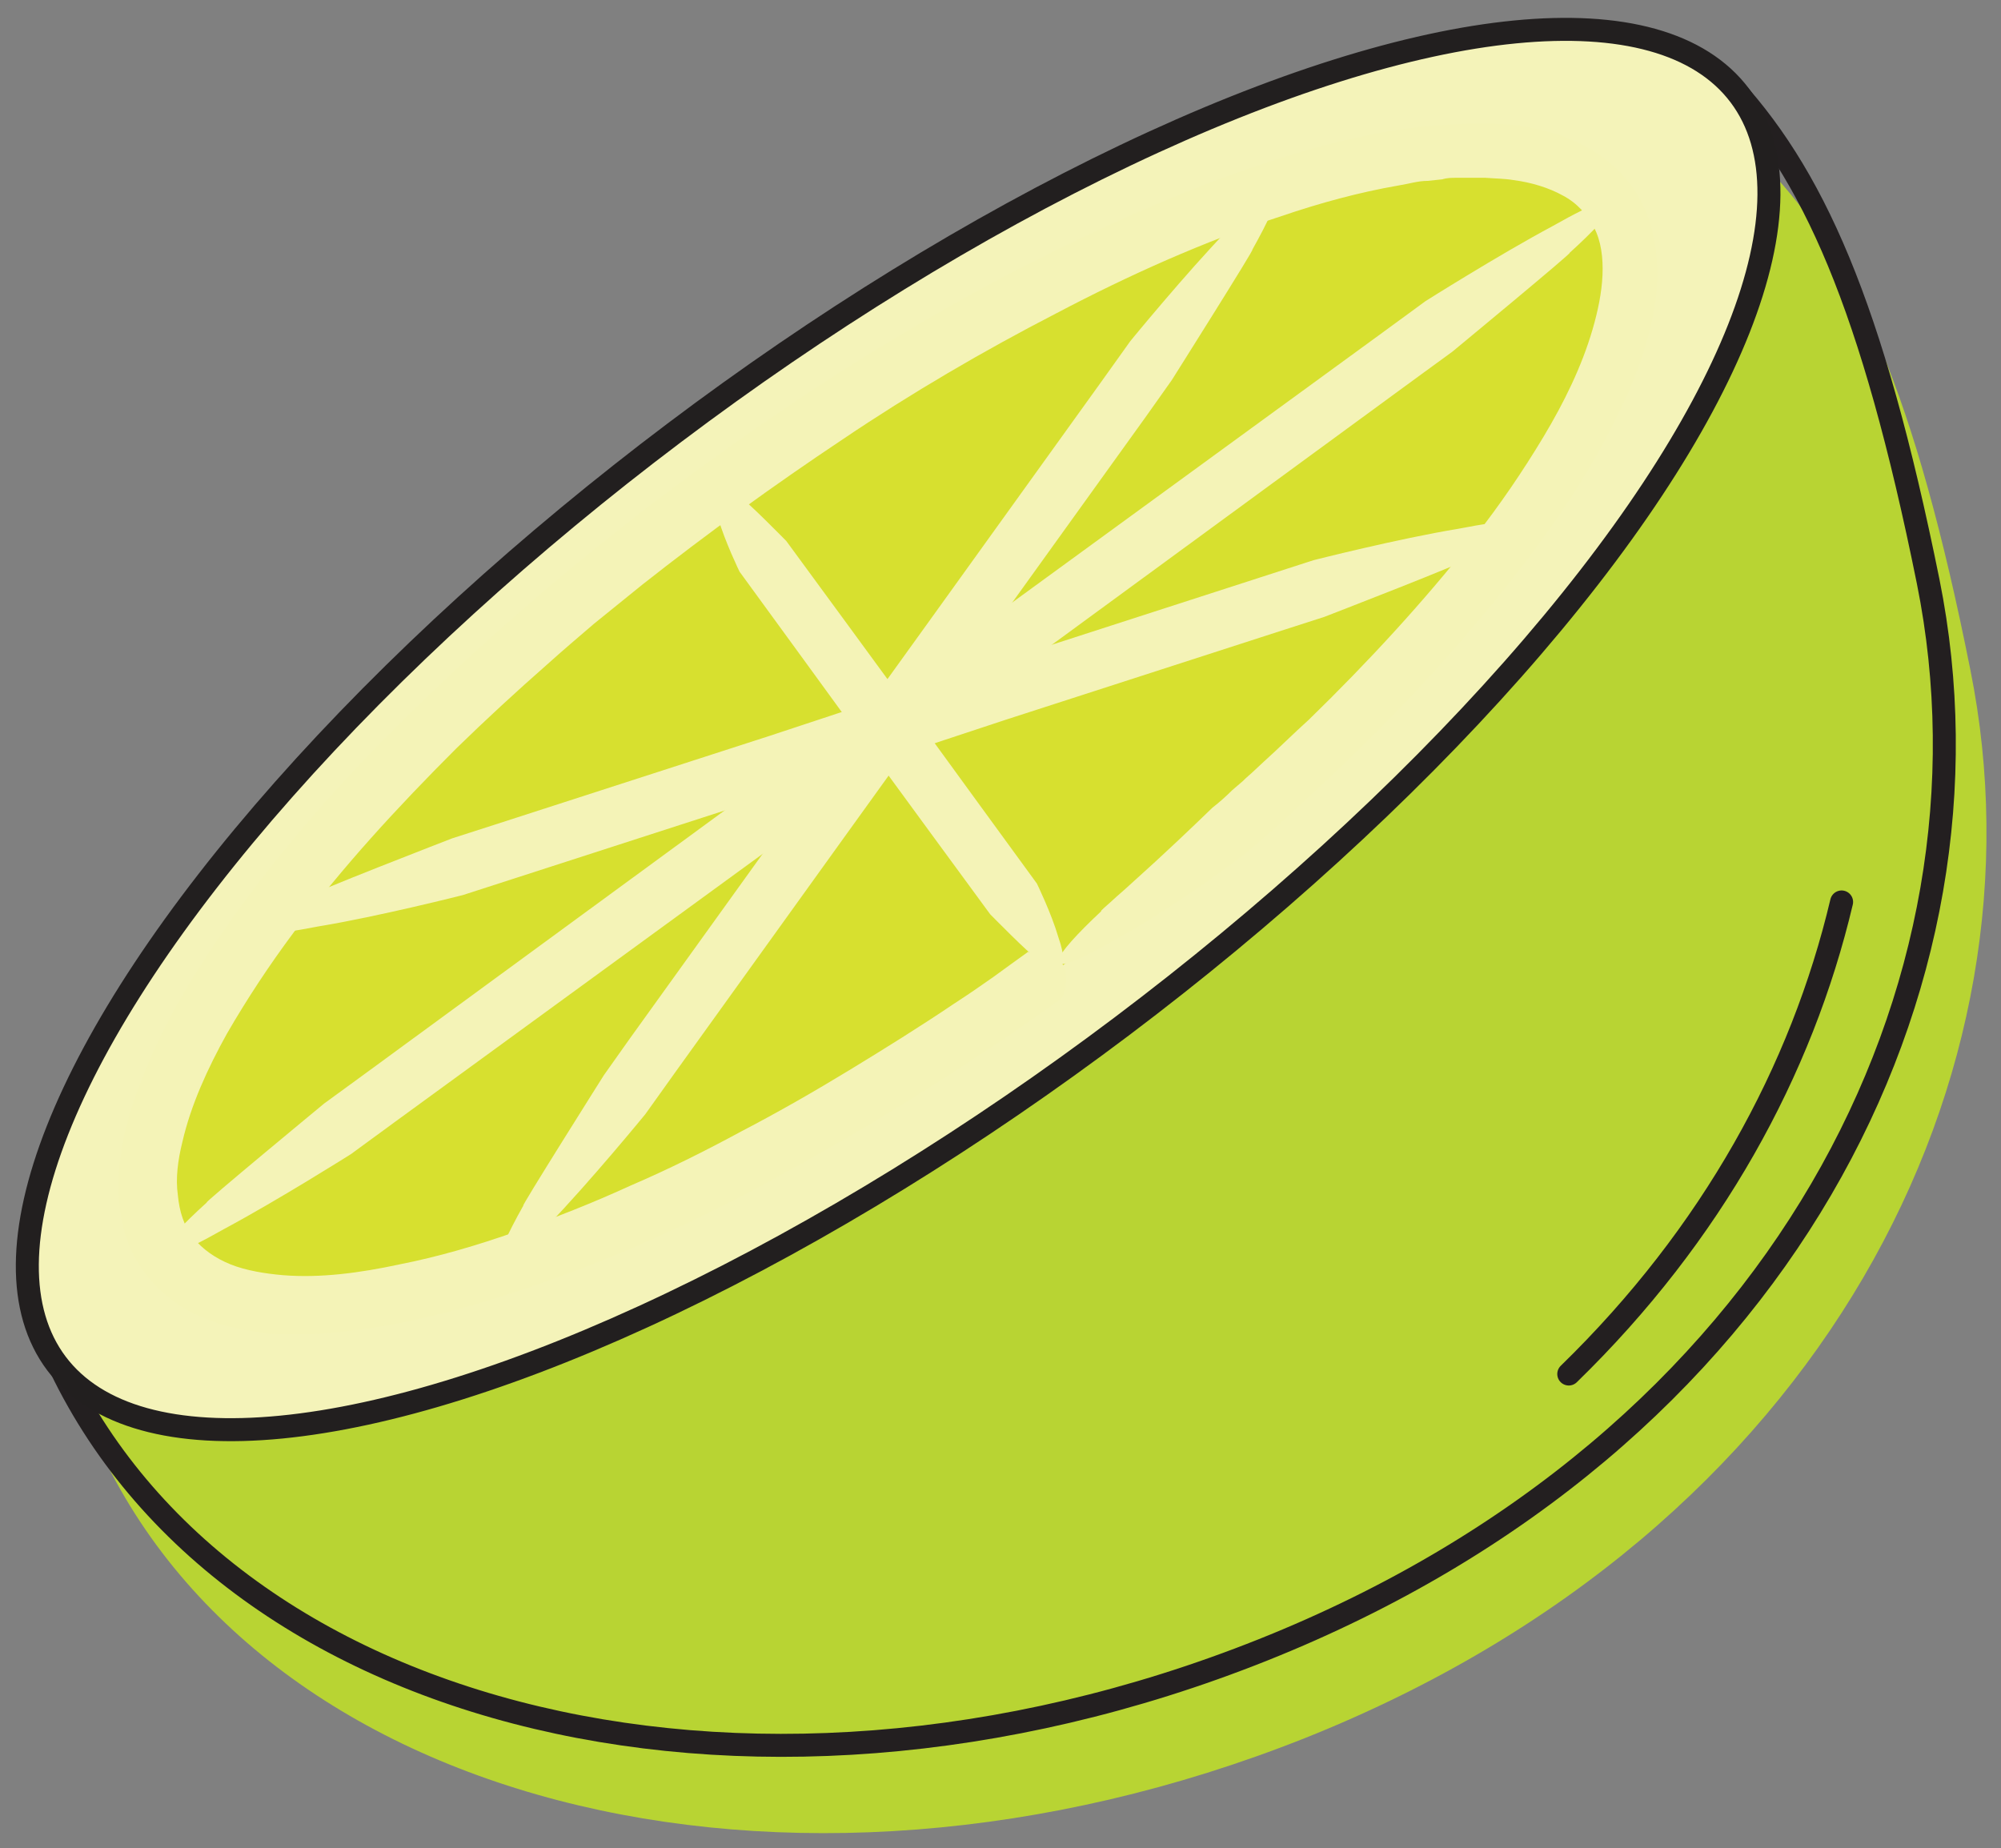 <?xml version="1.0" encoding="UTF-8"?>
<svg id="Section_3" xmlns="http://www.w3.org/2000/svg" version="1.1" viewBox="0 0 261.1 241.2">
  <rect x="0" y="0" width="261.1" height="241.2" fill="#808080" stroke="none"/>
  <!-- Generator: Adobe Illustrator 29.0.0, SVG Export Plug-In . SVG Version: 2.1.0 Build 186)  -->
  <defs>
    <style>
      .st0 {
        fill: #d7e02f;
      }

      .st1, .st2, .st3 {
        fill: none;
      }

      .st4 {
        fill: #b8d433;
      }

      .st2 {
        stroke-linecap: round;
      }

      .st2, .st5, .st3 {
        stroke-miterlimit: 10;
        stroke-width: 3px;
      }

      .st2, .st3 {
        stroke: #231f20;
      }

      .st5 {
        fill: #f4f3b9;
        stroke: #221f1f;
      }

      .st6 {
        fill: #f4f3b7;
      }
    </style>
  </defs>
  <path class="st4" d="M11.4,185.4c.9,4.6-1.8-4.5,0,0,19.9,49.9,91,68.4,158.9,41.4,67.9-27.1,97.4-86.7,86.8-139.4-7.2-36.1-15-53.5-26.6-65.6L11.4,185.4Z"/>
  <g>
    <path class="st3" d="M225,10.3c11.6,12.2,19.3,29.5,26.6,65.6,10.6,52.7-18.9,112.3-86.8,139.4-67.9,27.1-139,8.5-158.9-41.4-1.8-4.5.9,4.6,0,0"/>
    <ellipse class="st5" cx="117.2" cy="95.2" rx="137.5" ry="48.5" transform="translate(-33.7 89.7) rotate(-37)"/>
    <path class="st2" d="M240.3,117.7c-5.2,22-16.9,43.4-35.6,61.6"/>
    <g>
      <g>
        <ellipse class="st0" cx="116" cy="95" rx="116.6" ry="38.3" transform="translate(-33.7 86.7) rotate(-36.1)"/>
        <path class="st6" d="M134.2,124.3c.2,0,.2-.2.5-.2,1.9,0,5.5.7,4.1,5.6,0,0-.2.5-.3.6-1.7,1.2-3.3,2.4-5.1,3.6-1.7,1.2-3.4,2.4-5.2,3.5-4.6,3.1-9.4,6.1-14.2,9s-9.7,5.6-14.6,8.3c-9.9,5.3-20.2,9.9-31,13.5-5.4,1.8-10.9,3.4-16.5,4.5-1.4.3-2.9.5-4.3.7-1.4.2-2.9.4-4.4.5l-2.2.2h-2.2c-.7,0-1.5,0-2.2,0-.8,0-1.5,0-2.3-.2-3-.3-6.2-1.1-9.2-2.6-3-1.5-5.8-4.1-7.5-7.2-1.7-3.2-2.2-6.7-2.1-9.9,0-3.3.7-6.3,1.5-9.1,1.8-5.7,4.3-11,7.2-15.9s6.2-9.6,9.6-14.1c6.9-9,14.6-17.2,22.8-25,16.2-15.5,34-29.3,52.8-41.4,9.5-6,19.2-11.6,29.3-16.5,10.1-4.9,20.5-9.3,31.5-12.5,5.5-1.6,11.1-2.8,16.9-3.3,2.9-.2,5.9-.4,8.9-.2,3,.2,6.1.8,9.2,2.1,3,1.3,6,3.4,8,6.4,2,2.9,2.9,6.5,3,9.7.2,3.3-.3,6.4-1.1,9.3l-.3,1.1-.3,1c-.2.7-.5,1.4-.7,2.1-.6,1.4-1,2.8-1.7,4.1-2.4,5.3-5.3,10.3-8.5,15-3.2,4.7-6.7,9.2-10.3,13.5-7.2,8.7-15.1,16.7-23.4,24.3l-1.5,1.4-1.1,1-.3.3-.7.6-1.4,1.2c-.9.8-1.8,1.6-2.8,2.4,0,0-.6.4-1.5,1.1-1,.7-2.3,1.7-3.9,2.8s-3.4,2.3-5.3,3.5c-1.8,1.2-3.7,2.3-5.5,3.3-5.9,3.4-8,4-7.8,2.9.2-1,2.5-3.5,5.6-6.4-.2,0,.6-.6,2-1.9,1.4-1.2,3.2-2.9,5.1-4.6,3.7-3.4,7.4-7,7.4-7,.9-.7,1.8-1.5,2.6-2.3l1.4-1.2.3-.3.9-.8,1.5-1.4c2-1.8,3.9-3.7,5.9-5.5,7.7-7.5,15-15.4,21.6-23.8,3.3-4.2,6.3-8.6,9-13.1,2.7-4.5,5-9.2,6.4-14,.7-2.4,1.2-4.8,1.3-7.1s-.2-4.5-1.1-6.2-2.2-3.2-4.1-4.2c-1.8-1-4.1-1.7-6.4-2-1.2-.2-2.4-.2-3.7-.3-1.3,0-2.5,0-3.7,0-.6,0-1.3,0-1.9.2l-1.9.2c-1.3,0-2.5.4-3.8.6-5.2.9-10.3,2.3-15.3,4-10.1,3.3-19.9,7.7-29.4,12.7-9.5,4.9-18.9,10.4-27.8,16.4-9,6-17.7,12.3-26.2,19-2.1,1.7-4.2,3.4-6.3,5.1-2.1,1.8-4.1,3.5-6.1,5.3-4.1,3.6-8,7.2-11.9,11-7.6,7.6-14.9,15.5-21.2,24-3.2,4.3-6.1,8.7-8.7,13.2-2.5,4.5-4.7,9.3-5.8,14.1-.6,2.4-.9,4.8-.6,6.9.2,2.2.8,4.1,2,5.6,1.2,1.5,2.9,2.7,4.9,3.5s4.5,1.2,6.8,1.4c4.9.4,10.1-.3,15.2-1.4,5.1-1,10.2-2.5,15.3-4.3,5-1.8,9.9-3.7,14.9-6,4.9-2.1,9.7-4.5,14.5-7.1,4.8-2.5,9.5-5.2,14.1-8,4.6-2.8,9.1-5.6,13.7-8.7,1.7-1.1,3.3-2.2,5-3.4,1.4-1,3-2.2,4.7-3.4Z"/>
      </g>
      <g>
        <g>
          <line class="st1" x1="115.9" y1="95" x2="138.5" y2="125.9"/>
          <path class="st6" d="M113.5,97.9c0,0,0,0,0-.2.5-1.1,2.1-3.4,5.6-4.1h.4c.2.3,15.8,21.7,15.8,21.7,0,0,1.9,3.9,2.8,7,1.8,5.1-.8,4.4-3.3,2.3,0,.4-5.6-5.3-5.6-5.3,0,0-15.4-21-15.6-21.3Z"/>
        </g>
        <g>
          <line class="st1" x1="115.9" y1="95" x2="198.4" y2="68.2"/>
          <path class="st6" d="M119.5,97.7c-.2,0-.2,0-.5,0-1.9-.5-4.9-2.3-2.2-6.6,0,0,.3-.4.5-.5l11.7-3.8,35.9-11.6,6.5-2.1s11-2.8,18.9-4.1c13.3-2.6,8.7.6,1,4,.9,0-18.5,7.5-18.5,7.5l-5.6,1.8-35.9,11.6-11.8,3.9Z"/>
        </g>
        <g>
          <line class="st1" x1="115.9" y1="95" x2="210" y2="26.2"/>
          <path class="st6" d="M120.2,96.4c-.2,0-.2.2-.5.2-1.9,0-5.4-.6-4.1-5.6,0,0,.2-.5.3-.6l9.9-7.2,54.6-39.8,5.6-4.1s9.5-6,16.6-9.8c11.8-6.7,8.4-2.1,2.2,3.5.8-.4-15.3,12.9-15.3,12.9l-4.8,3.5-54.5,39.9-10.1,7.1Z"/>
        </g>
        <g>
          <line class="st1" x1="115.9" y1="95" x2="166.5" y2="24.5"/>
          <path class="st6" d="M120.4,95c0,.2-.2.2-.4.3-1.8.7-5.4,1-5.7-4,0,0,0-.5,0-.6l7.2-10,22-30.6,4-5.6s7.2-8.8,12.7-14.5c9.1-10,7.3-4.7,3.2,2.6.6-.6-10.5,17-10.5,17l-3.4,4.8-22,30.6-7.1,9.9Z"/>
        </g>
        <g>
          <line class="st1" x1="115.9" y1="95" x2="93.4" y2="64.1"/>
          <path class="st6" d="M118.3,92c0,0,0,0,0,.2-.5,1.1-2.1,3.4-5.6,4.1h-.4c-.2-.3-15.8-21.7-15.8-21.7,0,0-1.9-3.9-2.8-7-1.8-5.1.8-4.4,3.3-2.3,0-.4,5.6,5.3,5.6,5.3,0,0,15.4,21,15.6,21.3Z"/>
        </g>
        <g>
          <line class="st1" x1="115.9" y1="95" x2="33.4" y2="121.7"/>
          <path class="st6" d="M112.3,92.2c.2,0,.2,0,.5,0,1.9.5,4.9,2.3,2.2,6.6,0,0-.3.4-.5.5l-11.7,3.8-35.9,11.6-6.5,2.1s-11,2.8-18.9,4.1c-13.3,2.6-8.7-.6-1-4-.9,0,18.5-7.5,18.5-7.5l5.6-1.8,35.9-11.6,11.8-3.9Z"/>
        </g>
        <g>
          <line class="st1" x1="115.9" y1="95" x2="21.8" y2="163.7"/>
          <path class="st6" d="M111.6,93.5c.2,0,.2-.2.5-.2,1.9,0,5.4.6,4.1,5.6,0,0-.2.5-.3.6l-9.9,7.2-54.6,39.8-5.6,4.1s-9.5,6-16.6,9.8c-11.8,6.7-8.4,2.1-2.2-3.5-.8.4,15.3-12.9,15.3-12.9l4.8-3.5,54.5-39.9,10.1-7.1Z"/>
        </g>
        <g>
          <line class="st1" x1="115.9" y1="95" x2="65.3" y2="165.4"/>
          <path class="st6" d="M111.3,94.9c0-.2.2-.2.4-.3,1.8-.7,5.4-1,5.7,4,0,0,0,.5,0,.6l-7.2,10-22,30.6-4,5.6s-7.2,8.8-12.7,14.5c-9.1,10-7.3,4.7-3.2-2.6-.6.6,10.5-17,10.5-17l3.4-4.8,22-30.6,7.1-9.9Z"/>
        </g>
      </g>
    </g>
  </g>
</svg>
